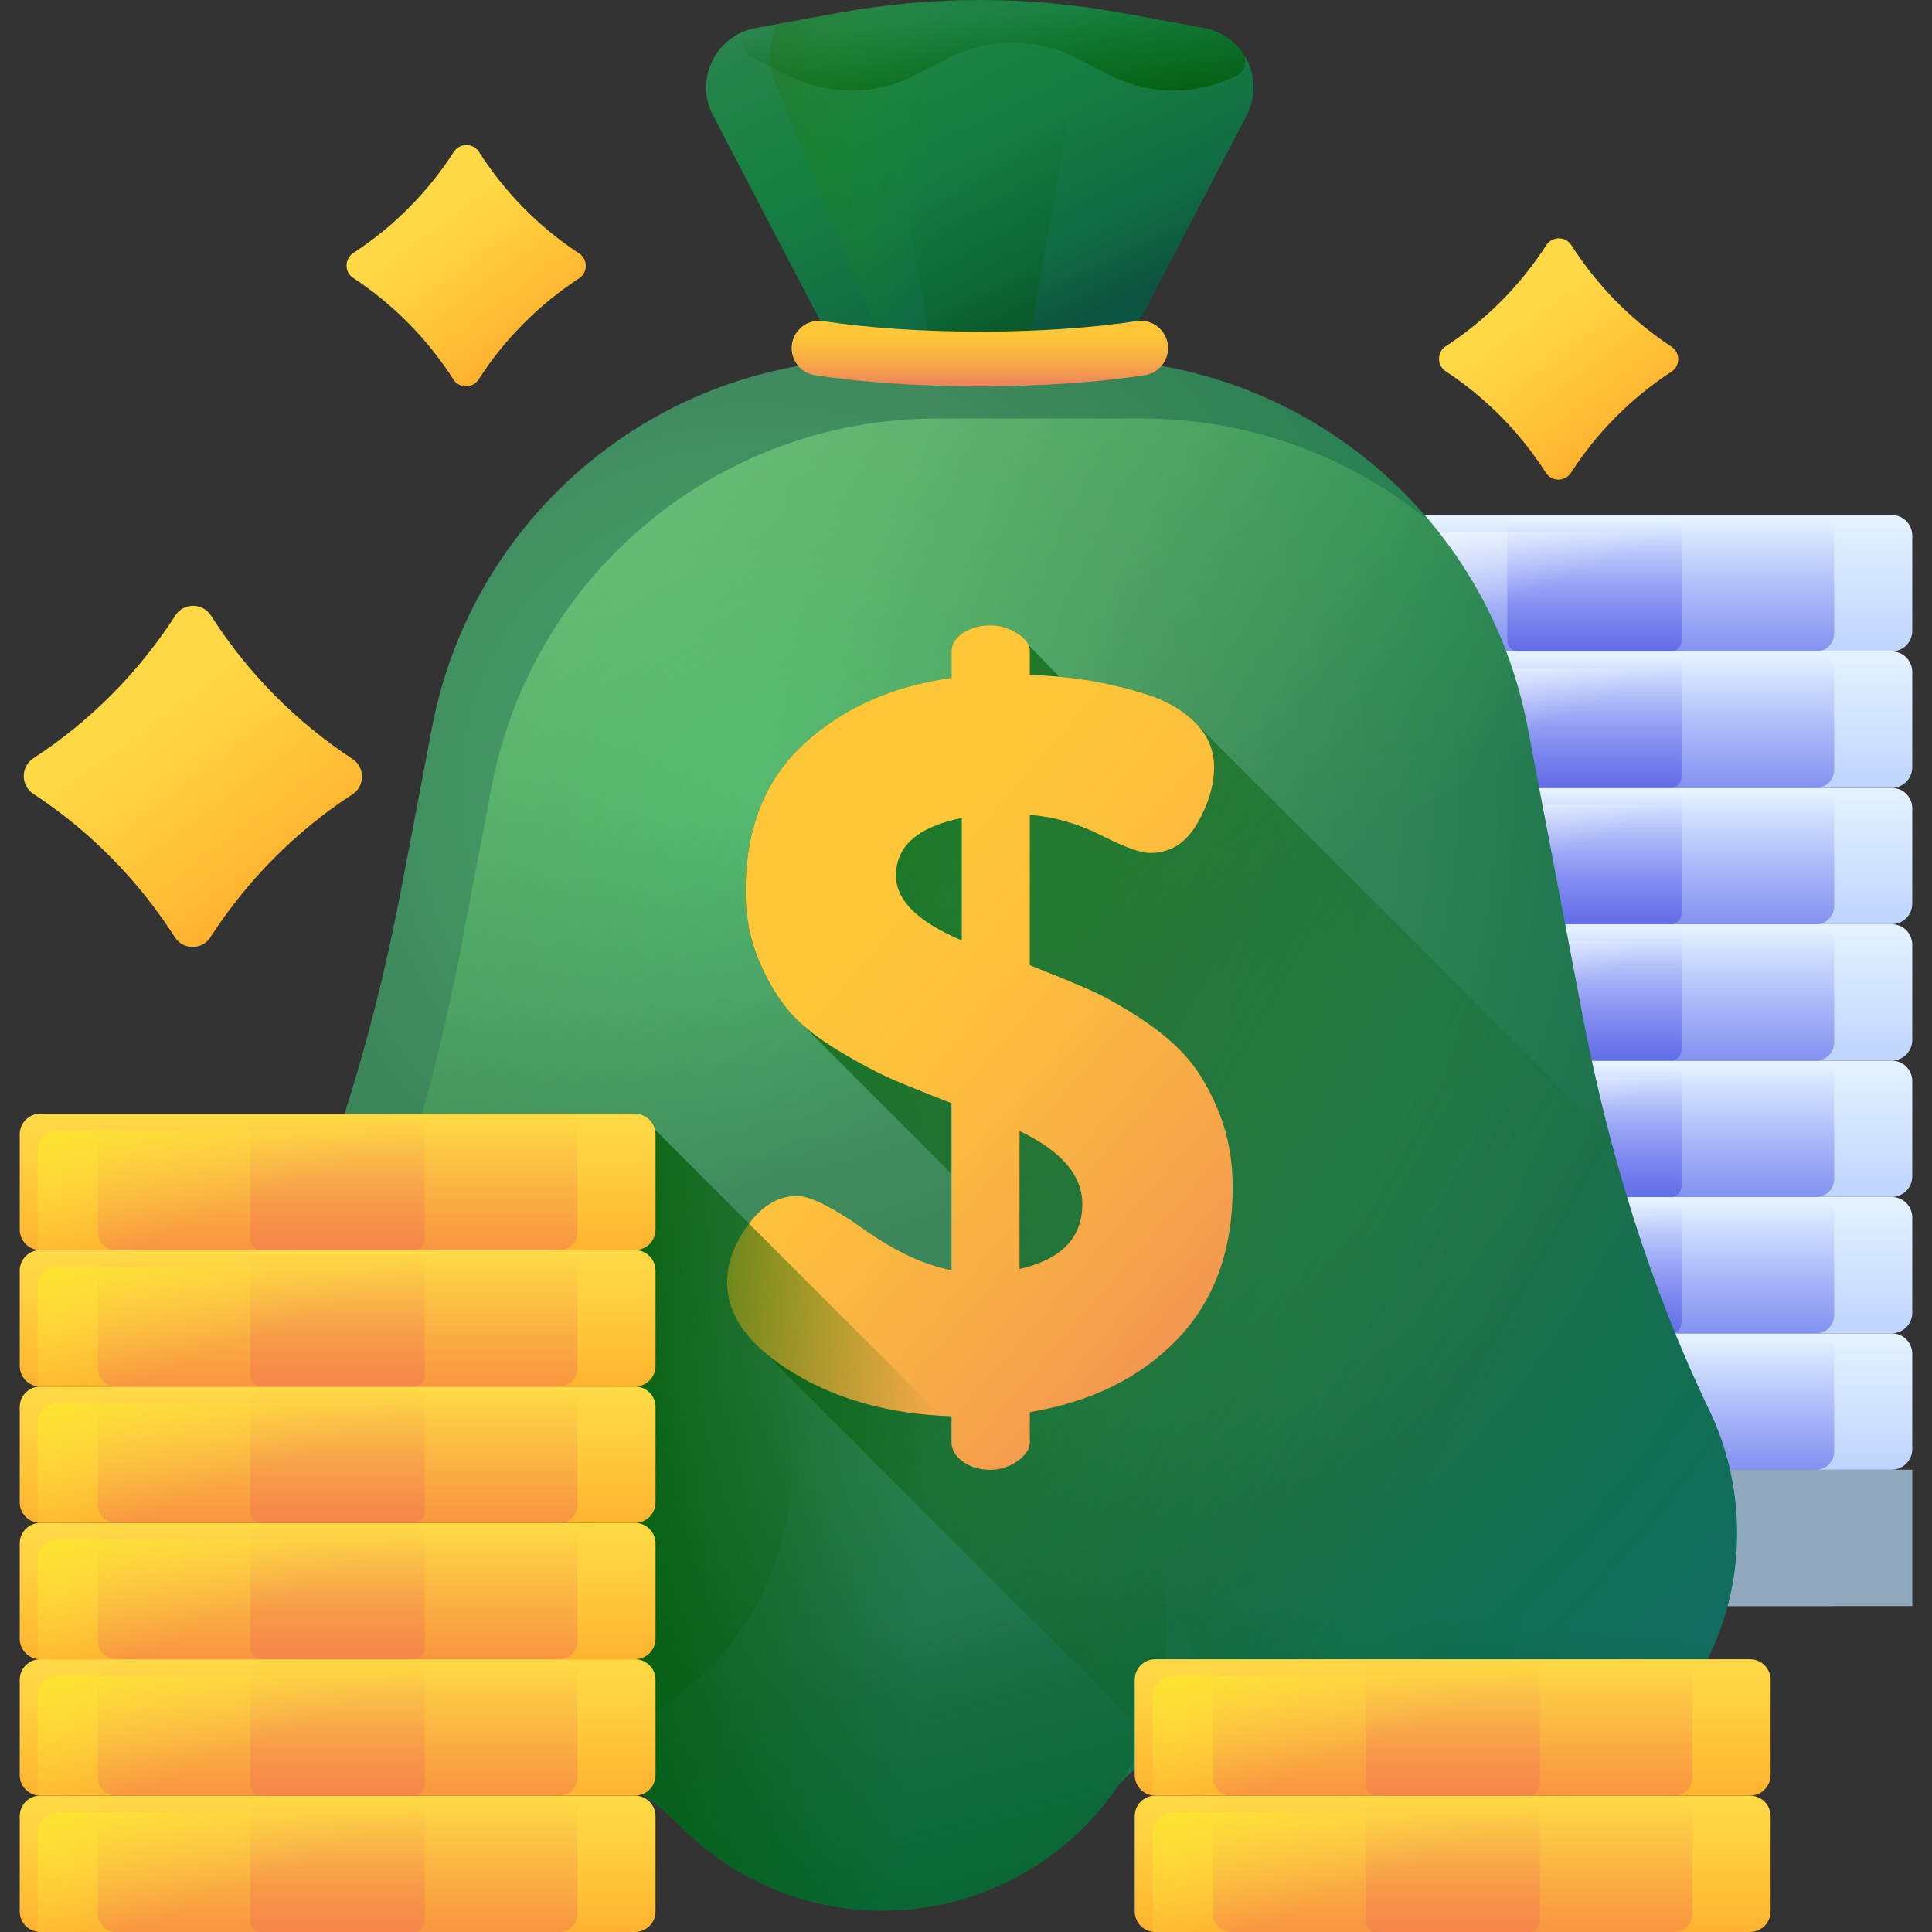 <svg width="24" height="24" viewBox="0 0 24 24" fill="none" xmlns="http://www.w3.org/2000/svg">
<rect x="0" y="0" width="24" height="24" fill="#333333" stroke="none"/>
<g clip-path="url(#clip0_4283_15965)">
<path d="M23.253 18.759V19.449H16.359V18.759H23.253Z" fill="url(#paint0_linear_4283_15965)" stroke="#91A9BE" stroke-width="1.004"/>
<path d="M22.282 18.759V19.449H17.33V18.759H22.282Z" fill="url(#paint1_linear_4283_15965)" stroke="#91A9BE" stroke-width="1.004"/>
<path d="M20.755 19.951H18.857C18.783 19.951 18.723 19.891 18.723 19.817V18.391C18.723 18.317 18.783 18.257 18.857 18.257H20.755C20.829 18.257 20.889 18.317 20.889 18.391V19.817C20.889 19.891 20.829 19.951 20.755 19.951Z" fill="url(#paint2_linear_4283_15965)"/>
<path d="M16.335 18.463C16.194 18.463 16.08 18.578 16.08 18.719V19.902C16.08 19.918 16.081 19.934 16.084 19.95C16.094 19.951 16.103 19.951 16.113 19.951H23.5C23.641 19.951 23.755 19.837 23.755 19.695V18.513C23.755 18.496 23.754 18.48 23.751 18.465C23.741 18.464 23.732 18.463 23.723 18.463H16.335Z" fill="url(#paint3_linear_4283_15965)"/>
<path d="M23.5 18.257H16.113C15.971 18.257 15.857 18.142 15.857 18.001V16.819C15.857 16.677 15.971 16.563 16.113 16.563H23.5C23.641 16.563 23.755 16.677 23.755 16.819V18.001C23.755 18.142 23.641 18.257 23.5 18.257Z" fill="url(#paint4_linear_4283_15965)"/>
<path d="M22.562 18.257H17.05C16.928 18.257 16.828 18.158 16.828 18.035V16.785C16.828 16.662 16.928 16.563 17.05 16.563H22.562C22.685 16.563 22.784 16.662 22.784 16.785V18.035C22.784 18.158 22.685 18.257 22.562 18.257Z" fill="url(#paint5_linear_4283_15965)"/>
<path d="M20.755 18.257H18.857C18.783 18.257 18.723 18.197 18.723 18.123V16.697C18.723 16.623 18.783 16.563 18.857 16.563H20.755C20.829 16.563 20.889 16.623 20.889 16.697V18.123C20.889 18.197 20.829 18.257 20.755 18.257Z" fill="url(#paint6_linear_4283_15965)"/>
<path d="M16.335 16.769C16.194 16.769 16.08 16.884 16.08 17.025V18.207C16.08 18.224 16.081 18.24 16.084 18.255C16.094 18.256 16.103 18.257 16.113 18.257H23.5C23.641 18.257 23.755 18.143 23.755 18.001V16.819C23.755 16.802 23.754 16.786 23.751 16.771C23.741 16.77 23.732 16.769 23.723 16.769H16.335Z" fill="url(#paint7_linear_4283_15965)"/>
<path d="M23.5 16.563H16.113C15.971 16.563 15.857 16.448 15.857 16.307V15.124C15.857 14.983 15.971 14.869 16.113 14.869H23.5C23.641 14.869 23.755 14.983 23.755 15.124V16.307C23.755 16.448 23.641 16.563 23.5 16.563Z" fill="url(#paint8_linear_4283_15965)"/>
<path d="M22.562 16.563H17.05C16.928 16.563 16.828 16.463 16.828 16.341V15.091C16.828 14.968 16.928 14.869 17.05 14.869H22.562C22.685 14.869 22.784 14.968 22.784 15.091V16.341C22.784 16.463 22.685 16.563 22.562 16.563Z" fill="url(#paint9_linear_4283_15965)"/>
<path d="M20.755 16.563H18.857C18.783 16.563 18.723 16.503 18.723 16.429V15.003C18.723 14.929 18.783 14.869 18.857 14.869H20.755C20.829 14.869 20.889 14.929 20.889 15.003V16.429C20.889 16.503 20.829 16.563 20.755 16.563Z" fill="url(#paint10_linear_4283_15965)"/>
<path d="M16.335 15.075C16.194 15.075 16.08 15.189 16.08 15.331V16.513C16.08 16.53 16.081 16.546 16.084 16.561C16.094 16.562 16.103 16.563 16.113 16.563H23.5C23.641 16.563 23.755 16.448 23.755 16.307V15.124C23.755 15.108 23.754 15.092 23.751 15.077C23.741 15.076 23.732 15.075 23.723 15.075H16.335Z" fill="url(#paint11_linear_4283_15965)"/>
<path d="M23.5 14.869H16.113C15.971 14.869 15.857 14.754 15.857 14.613V13.43C15.857 13.289 15.971 13.175 16.113 13.175H23.5C23.641 13.175 23.755 13.289 23.755 13.43V14.613C23.755 14.754 23.641 14.869 23.5 14.869Z" fill="url(#paint12_linear_4283_15965)"/>
<path d="M22.562 14.869H17.05C16.928 14.869 16.828 14.769 16.828 14.647V13.397C16.828 13.274 16.928 13.175 17.05 13.175H22.562C22.685 13.175 22.784 13.274 22.784 13.397V14.647C22.784 14.769 22.685 14.869 22.562 14.869Z" fill="url(#paint13_linear_4283_15965)"/>
<path d="M20.755 14.869H18.857C18.783 14.869 18.723 14.809 18.723 14.735V13.309C18.723 13.235 18.783 13.175 18.857 13.175H20.755C20.829 13.175 20.889 13.235 20.889 13.309V14.735C20.889 14.809 20.829 14.869 20.755 14.869Z" fill="url(#paint14_linear_4283_15965)"/>
<path d="M16.335 13.381C16.194 13.381 16.08 13.495 16.08 13.636V14.819C16.08 14.836 16.081 14.852 16.084 14.867C16.094 14.868 16.103 14.869 16.113 14.869H23.5C23.641 14.869 23.755 14.754 23.755 14.613V13.43C23.755 13.414 23.754 13.398 23.751 13.383C23.741 13.381 23.732 13.381 23.723 13.381H16.335Z" fill="url(#paint15_linear_4283_15965)"/>
<path d="M23.5 13.175H16.113C15.971 13.175 15.857 13.06 15.857 12.919V11.736C15.857 11.595 15.971 11.481 16.113 11.481H23.5C23.641 11.481 23.755 11.595 23.755 11.736V12.919C23.755 13.06 23.641 13.175 23.5 13.175Z" fill="url(#paint16_linear_4283_15965)"/>
<path d="M22.562 13.175H17.05C16.928 13.175 16.828 13.075 16.828 12.953V11.703C16.828 11.58 16.928 11.481 17.05 11.481H22.562C22.685 11.481 22.784 11.58 22.784 11.703V12.953C22.784 13.075 22.685 13.175 22.562 13.175Z" fill="url(#paint17_linear_4283_15965)"/>
<path d="M20.755 13.175H18.857C18.783 13.175 18.723 13.115 18.723 13.041V11.614C18.723 11.54 18.783 11.481 18.857 11.481H20.755C20.829 11.481 20.889 11.54 20.889 11.614V13.041C20.889 13.115 20.829 13.175 20.755 13.175Z" fill="url(#paint18_linear_4283_15965)"/>
<path d="M16.335 11.687C16.194 11.687 16.08 11.801 16.08 11.942V13.125C16.08 13.142 16.081 13.158 16.084 13.173C16.094 13.174 16.103 13.175 16.113 13.175H23.5C23.641 13.175 23.755 13.06 23.755 12.919V11.736C23.755 11.72 23.754 11.704 23.751 11.688C23.741 11.687 23.732 11.687 23.723 11.687H16.335Z" fill="url(#paint19_linear_4283_15965)"/>
<path d="M23.5 11.481H16.113C15.971 11.481 15.857 11.366 15.857 11.225V10.042C15.857 9.901 15.971 9.787 16.113 9.787H23.5C23.641 9.787 23.755 9.901 23.755 10.042V11.225C23.755 11.366 23.641 11.481 23.5 11.481Z" fill="url(#paint20_linear_4283_15965)"/>
<path d="M22.562 11.481H17.05C16.928 11.481 16.828 11.381 16.828 11.259V10.008C16.828 9.886 16.928 9.787 17.05 9.787H22.562C22.685 9.787 22.784 9.886 22.784 10.008V11.259C22.784 11.381 22.685 11.481 22.562 11.481Z" fill="url(#paint21_linear_4283_15965)"/>
<path d="M20.755 11.481H18.857C18.783 11.481 18.723 11.421 18.723 11.347V9.92C18.723 9.846 18.783 9.787 18.857 9.787H20.755C20.829 9.787 20.889 9.846 20.889 9.92V11.347C20.889 11.421 20.829 11.481 20.755 11.481Z" fill="url(#paint22_linear_4283_15965)"/>
<path d="M16.335 9.993C16.194 9.993 16.08 10.107 16.08 10.248V11.431C16.08 11.447 16.081 11.463 16.084 11.479C16.094 11.48 16.103 11.481 16.113 11.481H23.5C23.641 11.481 23.755 11.366 23.755 11.225V10.042C23.755 10.026 23.754 10.01 23.751 9.994C23.741 9.993 23.732 9.993 23.723 9.993H16.335Z" fill="url(#paint23_linear_4283_15965)"/>
<path d="M23.5 9.787H16.113C15.971 9.787 15.857 9.672 15.857 9.531V8.348C15.857 8.207 15.971 8.092 16.113 8.092H23.5C23.641 8.092 23.755 8.207 23.755 8.348V9.531C23.755 9.672 23.641 9.787 23.5 9.787Z" fill="url(#paint24_linear_4283_15965)"/>
<path d="M22.562 9.786H17.05C16.928 9.786 16.828 9.687 16.828 9.564V8.314C16.828 8.192 16.928 8.092 17.05 8.092H22.562C22.685 8.092 22.784 8.192 22.784 8.314V9.564C22.784 9.687 22.685 9.786 22.562 9.786Z" fill="url(#paint25_linear_4283_15965)"/>
<path d="M20.755 9.787H18.857C18.783 9.787 18.723 9.727 18.723 9.653V8.226C18.723 8.152 18.783 8.092 18.857 8.092H20.755C20.829 8.092 20.889 8.152 20.889 8.226V9.653C20.889 9.727 20.829 9.787 20.755 9.787Z" fill="url(#paint26_linear_4283_15965)"/>
<path d="M16.335 8.298C16.194 8.298 16.08 8.413 16.08 8.554V9.737C16.08 9.753 16.081 9.769 16.084 9.785C16.094 9.786 16.103 9.786 16.113 9.786H23.5C23.641 9.786 23.755 9.672 23.755 9.531V8.348C23.755 8.332 23.754 8.316 23.751 8.3C23.741 8.299 23.732 8.298 23.723 8.298H16.335Z" fill="url(#paint27_linear_4283_15965)"/>
<path d="M23.5 8.092H16.113C15.971 8.092 15.857 7.978 15.857 7.837V6.654C15.857 6.513 15.971 6.398 16.113 6.398H23.5C23.641 6.398 23.755 6.513 23.755 6.654V7.837C23.755 7.978 23.641 8.092 23.5 8.092Z" fill="url(#paint28_linear_4283_15965)"/>
<path d="M22.562 8.092H17.05C16.928 8.092 16.828 7.993 16.828 7.87V6.62C16.828 6.498 16.928 6.398 17.05 6.398H22.562C22.685 6.398 22.784 6.498 22.784 6.62V7.87C22.784 7.993 22.685 8.092 22.562 8.092Z" fill="url(#paint29_linear_4283_15965)"/>
<path d="M20.755 8.092H18.857C18.783 8.092 18.723 8.032 18.723 7.959V6.532C18.723 6.458 18.783 6.398 18.857 6.398H20.755C20.829 6.398 20.889 6.458 20.889 6.532V7.959C20.889 8.032 20.829 8.092 20.755 8.092Z" fill="url(#paint30_linear_4283_15965)"/>
<path d="M16.335 6.604C16.194 6.604 16.08 6.719 16.08 6.86V8.043C16.08 8.059 16.081 8.075 16.084 8.091C16.094 8.092 16.103 8.092 16.113 8.092H23.5C23.641 8.092 23.755 7.978 23.755 7.837V6.654C23.755 6.638 23.754 6.622 23.751 6.606C23.741 6.605 23.732 6.604 23.723 6.604H16.335Z" fill="url(#paint31_linear_4283_15965)"/>
<path d="M19.656 12.596L18.977 9.036C18.471 6.381 16.149 4.46 13.446 4.46H10.899C8.195 4.46 5.873 6.381 5.367 9.036L4.982 11.055C4.612 12.994 4.021 14.892 3.137 16.658C2.878 17.174 2.742 17.762 2.768 18.385C2.841 20.186 4.426 21.735 6.228 21.77C6.241 21.77 6.254 21.771 6.268 21.771C7.085 21.778 7.872 22.096 8.446 22.679C9.086 23.331 9.978 23.735 10.964 23.735C12.16 23.735 13.218 23.14 13.857 22.23C14.063 21.937 14.4 21.77 14.758 21.771H14.764C14.918 21.771 15.069 21.759 15.217 21.738C15.496 21.696 15.778 21.767 16.008 21.93C16.63 22.37 17.4 22.614 18.229 22.572C20.003 22.482 21.451 21.062 21.571 19.29C21.614 18.652 21.488 18.047 21.233 17.517C20.485 15.958 19.98 14.294 19.656 12.596Z" fill="url(#paint32_radial_4283_15965)"/>
<path d="M6.299 21.771C8.251 21.771 9.833 20.189 9.833 18.237C9.833 16.285 8.251 14.703 6.299 14.703C4.347 14.703 2.765 16.285 2.765 18.237C2.765 20.189 4.347 21.771 6.299 21.771Z" fill="url(#paint33_linear_4283_15965)"/>
<path d="M10.964 23.735C12.915 23.735 14.498 22.152 14.498 20.201C14.498 18.249 12.915 16.666 10.964 16.666C9.012 16.666 7.43 18.249 7.43 20.201C7.43 22.152 9.012 23.735 10.964 23.735Z" fill="url(#paint34_linear_4283_15965)"/>
<path d="M18.045 22.577C19.997 22.577 21.579 20.995 21.579 19.043C21.579 17.091 19.997 15.509 18.045 15.509C16.093 15.509 14.511 17.091 14.511 19.043C14.511 20.995 16.093 22.577 18.045 22.577Z" fill="url(#paint35_linear_4283_15965)"/>
<path d="M21.571 19.29C21.614 18.652 21.488 18.047 21.233 17.517C20.485 15.958 19.98 14.294 19.656 12.596L18.977 9.036C18.794 8.073 18.37 7.207 17.777 6.493C16.795 5.68 15.538 5.199 14.185 5.199H11.638C8.935 5.199 6.613 7.12 6.107 9.776L5.722 11.794C5.352 13.734 4.76 15.632 3.876 17.397C3.618 17.914 3.482 18.502 3.507 19.124C3.536 19.833 3.8 20.502 4.218 21.056C4.793 21.489 5.492 21.756 6.228 21.77C6.241 21.77 6.254 21.771 6.268 21.771C7.085 21.778 7.872 22.096 8.446 22.679C9.086 23.331 9.978 23.735 10.964 23.735C12.16 23.735 13.218 23.14 13.857 22.23C14.063 21.937 14.4 21.77 14.758 21.771H14.764C14.918 21.771 15.069 21.759 15.217 21.738C15.496 21.696 15.778 21.767 16.008 21.93C16.63 22.37 17.4 22.614 18.229 22.572C20.003 22.483 21.451 21.062 21.571 19.29Z" fill="url(#paint36_linear_4283_15965)"/>
<path d="M14.225 8.62C13.97 8.541 13.726 8.484 13.496 8.448C13.385 8.431 13.273 8.418 13.16 8.407C13.159 8.406 13.158 8.406 13.157 8.405L12.639 7.869C12.537 7.802 12.426 7.768 12.306 7.768C12.17 7.768 12.055 7.8 11.961 7.863C11.867 7.927 11.82 8.002 11.82 8.089V8.421C11.078 8.525 10.466 8.799 9.985 9.243C9.503 9.686 9.262 10.295 9.262 11.069C9.262 11.385 9.317 11.672 9.428 11.932C9.539 12.193 9.667 12.406 9.812 12.572L11.82 14.582V15.777C11.488 15.717 11.125 15.549 10.733 15.271C10.341 14.994 10.063 14.856 9.901 14.856C9.671 14.856 9.469 14.975 9.294 15.214C9.119 15.453 9.032 15.691 9.032 15.93C9.032 16.241 9.184 16.529 9.489 16.792L14.497 21.801C14.582 21.781 14.669 21.771 14.758 21.771H14.765C14.918 21.771 15.07 21.759 15.217 21.738C15.496 21.696 15.778 21.767 16.008 21.93C16.63 22.37 17.4 22.614 18.229 22.572C20.003 22.482 21.451 21.062 21.571 19.29C21.615 18.652 21.488 18.047 21.233 17.517C20.713 16.432 20.31 15.296 20.004 14.133L14.846 8.976C14.688 8.817 14.481 8.699 14.225 8.62Z" fill="url(#paint37_linear_4283_15965)"/>
<path d="M15.153 13.845C15.046 13.572 14.918 13.346 14.769 13.167C14.62 12.988 14.421 12.817 14.174 12.655C13.927 12.493 13.705 12.37 13.509 12.284C13.313 12.199 13.074 12.101 12.793 11.99V10.122C13.1 10.148 13.396 10.233 13.682 10.378C13.967 10.523 14.17 10.596 14.289 10.596C14.537 10.596 14.731 10.474 14.871 10.232C15.012 9.989 15.082 9.755 15.082 9.529C15.082 9.318 15.004 9.134 14.846 8.976C14.688 8.817 14.481 8.699 14.225 8.62C13.97 8.541 13.726 8.484 13.496 8.448C13.266 8.413 13.031 8.391 12.793 8.383V8.087C12.793 8.008 12.741 7.936 12.639 7.869C12.537 7.802 12.426 7.768 12.306 7.768C12.17 7.768 12.055 7.8 11.961 7.863C11.867 7.927 11.82 8.002 11.82 8.089V8.421C11.078 8.525 10.466 8.799 9.985 9.243C9.503 9.686 9.262 10.295 9.262 11.069C9.262 11.385 9.317 11.672 9.428 11.932C9.539 12.193 9.667 12.406 9.812 12.572C9.957 12.738 10.162 12.9 10.426 13.058C10.69 13.216 10.912 13.333 11.091 13.41C11.27 13.487 11.513 13.585 11.82 13.704V15.777C11.488 15.717 11.125 15.549 10.733 15.271C10.341 14.994 10.063 14.856 9.901 14.856C9.671 14.856 9.469 14.975 9.294 15.214C9.119 15.453 9.032 15.691 9.032 15.93C9.032 16.348 9.307 16.723 9.857 17.056C10.407 17.389 11.061 17.568 11.82 17.593V17.913C11.82 18.007 11.867 18.088 11.961 18.156C12.055 18.224 12.17 18.259 12.306 18.259C12.426 18.259 12.537 18.222 12.639 18.15C12.742 18.077 12.793 17.998 12.793 17.913V17.542C13.56 17.414 14.172 17.111 14.628 16.634C15.085 16.156 15.313 15.529 15.313 14.753C15.313 14.421 15.259 14.118 15.153 13.845ZM11.948 11.683C11.402 11.453 11.13 11.184 11.13 10.877C11.13 10.511 11.402 10.272 11.948 10.161V11.683ZM12.665 15.764V14.05C13.185 14.297 13.445 14.6 13.445 14.958C13.445 15.376 13.185 15.645 12.665 15.764Z" fill="url(#paint38_linear_4283_15965)"/>
<path d="M13.908 4.46H10.436L8.857 1.432C8.624 0.985 8.89 0.44 9.386 0.349L10.42 0.159C11.578 -0.053 12.766 -0.053 13.924 0.159L14.958 0.349C15.454 0.44 15.72 0.985 15.487 1.432L13.908 4.46Z" fill="url(#paint39_linear_4283_15965)"/>
<path d="M12.749 4.46H11.595L11.069 1.432C10.992 0.985 11.081 0.44 11.245 0.349L11.589 0.159C11.975 -0.053 12.37 -0.053 12.755 0.159L13.099 0.349C13.264 0.44 13.352 0.985 13.275 1.432L12.749 4.46Z" fill="url(#paint40_linear_4283_15965)"/>
<path d="M15.435 0.654C15.503 0.75 15.469 0.884 15.364 0.937C14.871 1.188 14.289 1.188 13.796 0.937L13.361 0.716C12.868 0.466 12.286 0.466 11.793 0.716L11.358 0.937C10.866 1.188 10.283 1.188 9.791 0.937L9.335 0.706C9.176 0.624 9.205 0.383 9.381 0.35C9.383 0.35 9.384 0.349 9.386 0.349L10.42 0.159C11.578 -0.053 12.766 -0.053 13.924 0.159L14.958 0.349C15.163 0.386 15.328 0.501 15.435 0.654Z" fill="url(#paint41_linear_4283_15965)"/>
<path d="M15.497 1.078C15.521 1.022 15.537 0.964 15.55 0.905C15.482 0.634 15.264 0.405 14.958 0.349L13.924 0.159C12.766 -0.053 11.578 -0.053 10.42 0.159L9.649 0.301C9.552 0.532 9.54 0.82 9.646 1.078L11.04 4.46H13.908L14.84 2.672L15.497 1.078Z" fill="url(#paint42_linear_4283_15965)"/>
<path d="M12.172 4.799C11.42 4.799 10.707 4.75 10.124 4.661C9.931 4.631 9.802 4.448 9.841 4.257C9.877 4.08 10.046 3.962 10.224 3.989C10.773 4.073 11.462 4.12 12.172 4.12C12.882 4.12 13.572 4.073 14.12 3.989C14.299 3.962 14.467 4.08 14.503 4.257C14.542 4.448 14.413 4.631 14.221 4.661C13.637 4.75 12.925 4.799 12.172 4.799Z" fill="url(#paint43_linear_4283_15965)"/>
<path d="M8.135 14.031C8.108 13.919 8.008 13.835 7.887 13.835H6.95H5.143H4.279C3.97 14.803 3.592 15.748 3.137 16.658C2.878 17.174 2.742 17.762 2.768 18.385C2.841 20.185 4.426 21.735 6.228 21.77C6.241 21.77 6.254 21.771 6.268 21.771C7.085 21.778 7.872 22.096 8.446 22.679C9.086 23.331 9.978 23.735 10.964 23.735C12.16 23.735 13.218 23.14 13.857 22.23C14.063 21.937 14.4 21.77 14.758 21.771H14.764C14.918 21.771 15.069 21.759 15.217 21.738C15.496 21.696 15.778 21.767 16.008 21.93C16.034 21.949 16.061 21.966 16.088 21.984L8.135 14.031Z" fill="url(#paint44_linear_4283_15965)"/>
<path d="M7.887 24H0.5C0.359 24 0.245 23.886 0.245 23.744V22.562C0.245 22.42 0.359 22.306 0.5 22.306H7.887C8.029 22.306 8.143 22.42 8.143 22.562V23.744C8.143 23.886 8.029 24 7.887 24Z" fill="url(#paint45_linear_4283_15965)"/>
<path d="M6.95 24H1.438C1.315 24 1.216 23.901 1.216 23.778V22.528C1.216 22.405 1.315 22.306 1.438 22.306H6.95C7.072 22.306 7.172 22.405 7.172 22.528V23.778C7.172 23.901 7.072 24 6.95 24Z" fill="url(#paint46_linear_4283_15965)"/>
<path d="M5.143 24H3.245C3.171 24 3.111 23.94 3.111 23.866V22.44C3.111 22.366 3.171 22.306 3.245 22.306H5.143C5.217 22.306 5.277 22.366 5.277 22.44V23.866C5.277 23.94 5.217 24 5.143 24Z" fill="url(#paint47_linear_4283_15965)"/>
<path d="M0.723 22.512C0.582 22.512 0.467 22.626 0.467 22.768V23.95C0.467 23.967 0.469 23.983 0.472 23.998C0.481 23.999 0.491 24 0.5 24H7.887C8.029 24 8.143 23.886 8.143 23.744V22.561C8.143 22.545 8.141 22.529 8.138 22.514C8.129 22.513 8.12 22.512 8.11 22.512H0.723Z" fill="url(#paint48_linear_4283_15965)"/>
<path d="M7.887 22.306H0.5C0.359 22.306 0.245 22.192 0.245 22.05V20.867C0.245 20.726 0.359 20.612 0.5 20.612H7.887C8.029 20.612 8.143 20.726 8.143 20.867V22.05C8.143 22.192 8.029 22.306 7.887 22.306Z" fill="url(#paint49_linear_4283_15965)"/>
<path d="M6.95 22.306H1.438C1.315 22.306 1.216 22.206 1.216 22.084V20.834C1.216 20.711 1.315 20.612 1.438 20.612H6.95C7.072 20.612 7.172 20.711 7.172 20.834V22.084C7.172 22.206 7.072 22.306 6.95 22.306Z" fill="url(#paint50_linear_4283_15965)"/>
<path d="M5.143 22.306H3.245C3.171 22.306 3.111 22.246 3.111 22.172V20.746C3.111 20.672 3.171 20.612 3.245 20.612H5.143C5.217 20.612 5.277 20.672 5.277 20.746V22.172C5.277 22.246 5.217 22.306 5.143 22.306Z" fill="url(#paint51_linear_4283_15965)"/>
<path d="M0.723 20.818C0.582 20.818 0.467 20.932 0.467 21.073V22.256C0.467 22.273 0.469 22.289 0.472 22.304C0.481 22.305 0.491 22.306 0.5 22.306H7.887C8.029 22.306 8.143 22.191 8.143 22.05V20.867C8.143 20.851 8.141 20.835 8.138 20.82C8.129 20.818 8.12 20.818 8.11 20.818H0.723Z" fill="url(#paint52_linear_4283_15965)"/>
<path d="M7.887 20.612H0.5C0.359 20.612 0.245 20.497 0.245 20.356V19.173C0.245 19.032 0.359 18.918 0.5 18.918H7.887C8.029 18.918 8.143 19.032 8.143 19.173V20.356C8.143 20.497 8.029 20.612 7.887 20.612Z" fill="url(#paint53_linear_4283_15965)"/>
<path d="M6.95 20.612H1.438C1.315 20.612 1.216 20.512 1.216 20.39V19.14C1.216 19.017 1.315 18.918 1.438 18.918H6.95C7.072 18.918 7.172 19.017 7.172 19.14V20.39C7.172 20.512 7.072 20.612 6.95 20.612Z" fill="url(#paint54_linear_4283_15965)"/>
<path d="M5.143 20.612H3.245C3.171 20.612 3.111 20.552 3.111 20.478V19.052C3.111 18.978 3.171 18.918 3.245 18.918H5.143C5.217 18.918 5.277 18.978 5.277 19.052V20.478C5.277 20.552 5.217 20.612 5.143 20.612Z" fill="url(#paint55_linear_4283_15965)"/>
<path d="M0.723 19.124C0.582 19.124 0.467 19.238 0.467 19.379V20.562C0.467 20.579 0.469 20.595 0.472 20.61C0.481 20.611 0.491 20.612 0.5 20.612H7.887C8.029 20.612 8.143 20.497 8.143 20.356V19.173C8.143 19.157 8.141 19.141 8.138 19.125C8.129 19.124 8.12 19.124 8.11 19.124H0.723Z" fill="url(#paint56_linear_4283_15965)"/>
<path d="M7.887 18.918H0.5C0.359 18.918 0.245 18.803 0.245 18.662V17.479C0.245 17.338 0.359 17.224 0.5 17.224H7.887C8.029 17.224 8.143 17.338 8.143 17.479V18.662C8.143 18.803 8.029 18.918 7.887 18.918Z" fill="url(#paint57_linear_4283_15965)"/>
<path d="M6.95 18.918H1.438C1.315 18.918 1.216 18.818 1.216 18.696V17.445C1.216 17.323 1.315 17.224 1.438 17.224H6.95C7.072 17.224 7.172 17.323 7.172 17.445V18.696C7.172 18.818 7.072 18.918 6.95 18.918Z" fill="url(#paint58_linear_4283_15965)"/>
<path d="M5.143 18.918H3.245C3.171 18.918 3.111 18.858 3.111 18.784V17.357C3.111 17.284 3.171 17.224 3.245 17.224H5.143C5.217 17.224 5.277 17.284 5.277 17.357V18.784C5.277 18.858 5.217 18.918 5.143 18.918Z" fill="url(#paint59_linear_4283_15965)"/>
<path d="M0.723 17.43C0.582 17.43 0.467 17.544 0.467 17.685V18.868C0.467 18.885 0.469 18.901 0.472 18.916C0.481 18.917 0.491 18.918 0.5 18.918H7.887C8.029 18.918 8.143 18.803 8.143 18.662V17.479C8.143 17.463 8.141 17.447 8.138 17.431C8.129 17.43 8.12 17.43 8.11 17.43H0.723Z" fill="url(#paint60_linear_4283_15965)"/>
<path d="M7.887 17.224H0.5C0.359 17.224 0.245 17.109 0.245 16.968V15.785C0.245 15.644 0.359 15.529 0.5 15.529H7.887C8.029 15.529 8.143 15.644 8.143 15.785V16.968C8.143 17.109 8.029 17.224 7.887 17.224Z" fill="url(#paint61_linear_4283_15965)"/>
<path d="M6.95 17.224H1.438C1.315 17.224 1.216 17.124 1.216 17.002V15.751C1.216 15.629 1.315 15.529 1.438 15.529H6.95C7.072 15.529 7.172 15.629 7.172 15.751V17.002C7.172 17.124 7.072 17.224 6.95 17.224Z" fill="url(#paint62_linear_4283_15965)"/>
<path d="M5.143 17.224H3.245C3.171 17.224 3.111 17.164 3.111 17.09V15.663C3.111 15.589 3.171 15.529 3.245 15.529H5.143C5.217 15.529 5.277 15.589 5.277 15.663V17.09C5.277 17.164 5.217 17.224 5.143 17.224Z" fill="url(#paint63_linear_4283_15965)"/>
<path d="M0.723 15.736C0.582 15.736 0.467 15.85 0.467 15.991V17.174C0.467 17.19 0.469 17.206 0.472 17.222C0.481 17.223 0.491 17.224 0.5 17.224H7.887C8.029 17.224 8.143 17.109 8.143 16.968V15.785C8.143 15.769 8.141 15.753 8.138 15.737C8.129 15.736 8.12 15.736 8.11 15.736H0.723Z" fill="url(#paint64_linear_4283_15965)"/>
<path d="M7.887 15.529H0.5C0.359 15.529 0.245 15.415 0.245 15.274V14.091C0.245 13.95 0.359 13.835 0.5 13.835H7.887C8.029 13.835 8.143 13.95 8.143 14.091V15.274C8.143 15.415 8.029 15.529 7.887 15.529Z" fill="url(#paint65_linear_4283_15965)"/>
<path d="M6.95 15.53H1.438C1.315 15.53 1.216 15.43 1.216 15.307V14.057C1.216 13.935 1.315 13.835 1.438 13.835H6.95C7.072 13.835 7.172 13.935 7.172 14.057V15.307C7.172 15.43 7.072 15.53 6.95 15.53Z" fill="url(#paint66_linear_4283_15965)"/>
<path d="M5.143 15.529H3.245C3.171 15.529 3.111 15.47 3.111 15.396V13.969C3.111 13.895 3.171 13.835 3.245 13.835H5.143C5.217 13.835 5.277 13.895 5.277 13.969V15.396C5.277 15.47 5.217 15.529 5.143 15.529Z" fill="url(#paint67_linear_4283_15965)"/>
<path d="M0.723 14.041C0.582 14.041 0.467 14.156 0.467 14.297V15.48C0.467 15.496 0.469 15.512 0.472 15.528C0.481 15.529 0.491 15.53 0.5 15.53H7.887C8.029 15.53 8.143 15.415 8.143 15.274V14.091C8.143 14.075 8.141 14.059 8.138 14.043C8.129 14.042 8.12 14.041 8.11 14.041H0.723Z" fill="url(#paint68_linear_4283_15965)"/>
<path d="M21.739 24H14.352C14.21 24 14.096 23.886 14.096 23.744V22.562C14.096 22.42 14.21 22.306 14.352 22.306H21.739C21.88 22.306 21.995 22.42 21.995 22.562V23.744C21.995 23.886 21.88 24 21.739 24Z" fill="url(#paint69_linear_4283_15965)"/>
<path d="M20.801 24H15.29C15.167 24 15.068 23.901 15.068 23.778V22.528C15.068 22.405 15.167 22.306 15.29 22.306H20.801C20.924 22.306 21.023 22.405 21.023 22.528V23.778C21.023 23.901 20.924 24 20.801 24Z" fill="url(#paint70_linear_4283_15965)"/>
<path d="M18.994 24H17.096C17.023 24 16.962 23.94 16.962 23.866V22.44C16.962 22.366 17.023 22.306 17.096 22.306H18.994C19.068 22.306 19.128 22.366 19.128 22.44V23.866C19.128 23.94 19.068 24 18.994 24Z" fill="url(#paint71_linear_4283_15965)"/>
<path d="M14.575 22.512C14.434 22.512 14.319 22.626 14.319 22.768V23.95C14.319 23.967 14.321 23.983 14.324 23.998C14.333 23.999 14.342 24 14.352 24H21.739C21.88 24 21.995 23.886 21.995 23.744V22.561C21.995 22.545 21.993 22.529 21.99 22.514C21.981 22.513 21.971 22.512 21.962 22.512H14.575Z" fill="url(#paint72_linear_4283_15965)"/>
<path d="M21.739 22.306H14.352C14.21 22.306 14.096 22.192 14.096 22.05V20.867C14.096 20.726 14.21 20.612 14.352 20.612H21.739C21.88 20.612 21.995 20.726 21.995 20.867V22.05C21.995 22.192 21.88 22.306 21.739 22.306Z" fill="url(#paint73_linear_4283_15965)"/>
<path d="M20.801 22.306H15.29C15.167 22.306 15.068 22.206 15.068 22.084V20.834C15.068 20.711 15.167 20.612 15.29 20.612H20.801C20.924 20.612 21.023 20.711 21.023 20.834V22.084C21.023 22.206 20.924 22.306 20.801 22.306Z" fill="url(#paint74_linear_4283_15965)"/>
<path d="M18.994 22.306H17.096C17.023 22.306 16.962 22.246 16.962 22.172V20.746C16.962 20.672 17.023 20.612 17.096 20.612H18.994C19.068 20.612 19.128 20.672 19.128 20.746V22.172C19.128 22.246 19.068 22.306 18.994 22.306Z" fill="url(#paint75_linear_4283_15965)"/>
<path d="M14.575 20.818C14.434 20.818 14.319 20.932 14.319 21.073V22.256C14.319 22.273 14.321 22.289 14.324 22.304C14.333 22.305 14.342 22.306 14.352 22.306H21.739C21.88 22.306 21.995 22.191 21.995 22.05V20.867C21.995 20.851 21.993 20.835 21.99 20.82C21.981 20.818 21.971 20.818 21.962 20.818H14.575Z" fill="url(#paint76_linear_4283_15965)"/>
<path d="M4.379 9.867C3.673 10.328 3.07 10.934 2.613 11.644C2.51 11.803 2.274 11.803 2.172 11.643C1.718 10.932 1.117 10.323 0.412 9.86C0.256 9.757 0.256 9.524 0.413 9.421C1.119 8.961 1.722 8.354 2.179 7.645C2.281 7.485 2.518 7.486 2.62 7.646C3.074 8.357 3.675 8.966 4.38 9.429C4.536 9.531 4.536 9.765 4.379 9.867Z" fill="url(#paint77_linear_4283_15965)"/>
<path d="M7.193 3.458C6.694 3.784 6.267 4.213 5.945 4.715C5.872 4.827 5.704 4.827 5.632 4.714C5.311 4.211 4.887 3.781 4.388 3.453C4.277 3.381 4.278 3.215 4.389 3.143C4.888 2.817 5.315 2.389 5.637 1.887C5.71 1.774 5.878 1.774 5.95 1.887C6.271 2.39 6.695 2.821 7.194 3.148C7.305 3.221 7.304 3.386 7.193 3.458Z" fill="url(#paint78_linear_4283_15965)"/>
<path d="M20.764 4.617C20.264 4.943 19.838 5.372 19.515 5.873C19.442 5.986 19.275 5.986 19.203 5.873C18.882 5.37 18.457 4.94 17.959 4.612C17.848 4.539 17.848 4.374 17.959 4.302C18.459 3.976 18.885 3.547 19.208 3.046C19.28 2.933 19.448 2.933 19.52 3.046C19.841 3.549 20.266 3.98 20.764 4.307C20.875 4.38 20.875 4.545 20.764 4.617Z" fill="url(#paint79_linear_4283_15965)"/>
</g>
<defs>
<linearGradient id="paint0_linear_4283_15965" x1="19.806" y1="18.292" x2="19.806" y2="20.488" gradientUnits="userSpaceOnUse">
<stop stop-color="#E4F2FF"/>
<stop offset="1" stop-color="#B2CBFF"/>
</linearGradient>
<linearGradient id="paint1_linear_4283_15965" x1="19.806" y1="18.324" x2="19.806" y2="22.018" gradientUnits="userSpaceOnUse">
<stop stop-color="#3F3CED" stop-opacity="0"/>
<stop offset="0.28" stop-color="#3C3DE4" stop-opacity="0.28"/>
<stop offset="0.731" stop-color="#3541CC" stop-opacity="0.731"/>
<stop offset="1" stop-color="#2F43BB"/>
</linearGradient>
<linearGradient id="paint2_linear_4283_15965" x1="19.806" y1="18.324" x2="19.806" y2="22.018" gradientUnits="userSpaceOnUse">
<stop stop-color="#3F3CED" stop-opacity="0"/>
<stop offset="0.28" stop-color="#3C3DE4" stop-opacity="0.28"/>
<stop offset="0.731" stop-color="#3541CC" stop-opacity="0.731"/>
<stop offset="1" stop-color="#2F43BB"/>
</linearGradient>
<linearGradient id="paint3_linear_4283_15965" x1="19.797" y1="18.916" x2="18.921" y2="16.798" gradientUnits="userSpaceOnUse">
<stop stop-color="white" stop-opacity="0"/>
<stop offset="1" stop-color="white"/>
</linearGradient>
<linearGradient id="paint4_linear_4283_15965" x1="19.806" y1="16.598" x2="19.806" y2="18.794" gradientUnits="userSpaceOnUse">
<stop stop-color="#E4F2FF"/>
<stop offset="1" stop-color="#B2CBFF"/>
</linearGradient>
<linearGradient id="paint5_linear_4283_15965" x1="19.806" y1="16.63" x2="19.806" y2="20.324" gradientUnits="userSpaceOnUse">
<stop stop-color="#3F3CED" stop-opacity="0"/>
<stop offset="0.28" stop-color="#3C3DE4" stop-opacity="0.28"/>
<stop offset="0.731" stop-color="#3541CC" stop-opacity="0.731"/>
<stop offset="1" stop-color="#2F43BB"/>
</linearGradient>
<linearGradient id="paint6_linear_4283_15965" x1="19.806" y1="16.63" x2="19.806" y2="20.324" gradientUnits="userSpaceOnUse">
<stop stop-color="#3F3CED" stop-opacity="0"/>
<stop offset="0.28" stop-color="#3C3DE4" stop-opacity="0.28"/>
<stop offset="0.731" stop-color="#3541CC" stop-opacity="0.731"/>
<stop offset="1" stop-color="#2F43BB"/>
</linearGradient>
<linearGradient id="paint7_linear_4283_15965" x1="19.797" y1="17.221" x2="18.921" y2="15.104" gradientUnits="userSpaceOnUse">
<stop stop-color="white" stop-opacity="0"/>
<stop offset="1" stop-color="white"/>
</linearGradient>
<linearGradient id="paint8_linear_4283_15965" x1="19.806" y1="14.904" x2="19.806" y2="17.1" gradientUnits="userSpaceOnUse">
<stop stop-color="#E4F2FF"/>
<stop offset="1" stop-color="#B2CBFF"/>
</linearGradient>
<linearGradient id="paint9_linear_4283_15965" x1="19.806" y1="14.936" x2="19.806" y2="18.63" gradientUnits="userSpaceOnUse">
<stop stop-color="#3F3CED" stop-opacity="0"/>
<stop offset="0.28" stop-color="#3C3DE4" stop-opacity="0.28"/>
<stop offset="0.731" stop-color="#3541CC" stop-opacity="0.731"/>
<stop offset="1" stop-color="#2F43BB"/>
</linearGradient>
<linearGradient id="paint10_linear_4283_15965" x1="19.806" y1="14.936" x2="19.806" y2="18.63" gradientUnits="userSpaceOnUse">
<stop stop-color="#3F3CED" stop-opacity="0"/>
<stop offset="0.28" stop-color="#3C3DE4" stop-opacity="0.28"/>
<stop offset="0.731" stop-color="#3541CC" stop-opacity="0.731"/>
<stop offset="1" stop-color="#2F43BB"/>
</linearGradient>
<linearGradient id="paint11_linear_4283_15965" x1="19.797" y1="15.527" x2="18.921" y2="13.409" gradientUnits="userSpaceOnUse">
<stop stop-color="white" stop-opacity="0"/>
<stop offset="1" stop-color="white"/>
</linearGradient>
<linearGradient id="paint12_linear_4283_15965" x1="19.806" y1="13.21" x2="19.806" y2="15.406" gradientUnits="userSpaceOnUse">
<stop stop-color="#E4F2FF"/>
<stop offset="1" stop-color="#B2CBFF"/>
</linearGradient>
<linearGradient id="paint13_linear_4283_15965" x1="19.806" y1="13.242" x2="19.806" y2="16.935" gradientUnits="userSpaceOnUse">
<stop stop-color="#3F3CED" stop-opacity="0"/>
<stop offset="0.28" stop-color="#3C3DE4" stop-opacity="0.28"/>
<stop offset="0.731" stop-color="#3541CC" stop-opacity="0.731"/>
<stop offset="1" stop-color="#2F43BB"/>
</linearGradient>
<linearGradient id="paint14_linear_4283_15965" x1="19.806" y1="13.242" x2="19.806" y2="16.935" gradientUnits="userSpaceOnUse">
<stop stop-color="#3F3CED" stop-opacity="0"/>
<stop offset="0.28" stop-color="#3C3DE4" stop-opacity="0.28"/>
<stop offset="0.731" stop-color="#3541CC" stop-opacity="0.731"/>
<stop offset="1" stop-color="#2F43BB"/>
</linearGradient>
<linearGradient id="paint15_linear_4283_15965" x1="19.797" y1="13.833" x2="18.921" y2="11.715" gradientUnits="userSpaceOnUse">
<stop stop-color="white" stop-opacity="0"/>
<stop offset="1" stop-color="white"/>
</linearGradient>
<linearGradient id="paint16_linear_4283_15965" x1="19.806" y1="11.515" x2="19.806" y2="13.712" gradientUnits="userSpaceOnUse">
<stop stop-color="#E4F2FF"/>
<stop offset="1" stop-color="#B2CBFF"/>
</linearGradient>
<linearGradient id="paint17_linear_4283_15965" x1="19.806" y1="11.547" x2="19.806" y2="15.241" gradientUnits="userSpaceOnUse">
<stop stop-color="#3F3CED" stop-opacity="0"/>
<stop offset="0.28" stop-color="#3C3DE4" stop-opacity="0.28"/>
<stop offset="0.731" stop-color="#3541CC" stop-opacity="0.731"/>
<stop offset="1" stop-color="#2F43BB"/>
</linearGradient>
<linearGradient id="paint18_linear_4283_15965" x1="19.806" y1="11.547" x2="19.806" y2="15.241" gradientUnits="userSpaceOnUse">
<stop stop-color="#3F3CED" stop-opacity="0"/>
<stop offset="0.28" stop-color="#3C3DE4" stop-opacity="0.28"/>
<stop offset="0.731" stop-color="#3541CC" stop-opacity="0.731"/>
<stop offset="1" stop-color="#2F43BB"/>
</linearGradient>
<linearGradient id="paint19_linear_4283_15965" x1="19.797" y1="12.139" x2="18.921" y2="10.021" gradientUnits="userSpaceOnUse">
<stop stop-color="white" stop-opacity="0"/>
<stop offset="1" stop-color="white"/>
</linearGradient>
<linearGradient id="paint20_linear_4283_15965" x1="19.806" y1="9.821" x2="19.806" y2="12.018" gradientUnits="userSpaceOnUse">
<stop stop-color="#E4F2FF"/>
<stop offset="1" stop-color="#B2CBFF"/>
</linearGradient>
<linearGradient id="paint21_linear_4283_15965" x1="19.806" y1="9.853" x2="19.806" y2="13.547" gradientUnits="userSpaceOnUse">
<stop stop-color="#3F3CED" stop-opacity="0"/>
<stop offset="0.28" stop-color="#3C3DE4" stop-opacity="0.28"/>
<stop offset="0.731" stop-color="#3541CC" stop-opacity="0.731"/>
<stop offset="1" stop-color="#2F43BB"/>
</linearGradient>
<linearGradient id="paint22_linear_4283_15965" x1="19.806" y1="9.853" x2="19.806" y2="13.547" gradientUnits="userSpaceOnUse">
<stop stop-color="#3F3CED" stop-opacity="0"/>
<stop offset="0.28" stop-color="#3C3DE4" stop-opacity="0.28"/>
<stop offset="0.731" stop-color="#3541CC" stop-opacity="0.731"/>
<stop offset="1" stop-color="#2F43BB"/>
</linearGradient>
<linearGradient id="paint23_linear_4283_15965" x1="19.797" y1="10.445" x2="18.921" y2="8.327" gradientUnits="userSpaceOnUse">
<stop stop-color="white" stop-opacity="0"/>
<stop offset="1" stop-color="white"/>
</linearGradient>
<linearGradient id="paint24_linear_4283_15965" x1="19.806" y1="8.127" x2="19.806" y2="10.324" gradientUnits="userSpaceOnUse">
<stop stop-color="#E4F2FF"/>
<stop offset="1" stop-color="#B2CBFF"/>
</linearGradient>
<linearGradient id="paint25_linear_4283_15965" x1="19.806" y1="8.159" x2="19.806" y2="11.853" gradientUnits="userSpaceOnUse">
<stop stop-color="#3F3CED" stop-opacity="0"/>
<stop offset="0.28" stop-color="#3C3DE4" stop-opacity="0.28"/>
<stop offset="0.731" stop-color="#3541CC" stop-opacity="0.731"/>
<stop offset="1" stop-color="#2F43BB"/>
</linearGradient>
<linearGradient id="paint26_linear_4283_15965" x1="19.806" y1="8.159" x2="19.806" y2="11.853" gradientUnits="userSpaceOnUse">
<stop stop-color="#3F3CED" stop-opacity="0"/>
<stop offset="0.28" stop-color="#3C3DE4" stop-opacity="0.28"/>
<stop offset="0.731" stop-color="#3541CC" stop-opacity="0.731"/>
<stop offset="1" stop-color="#2F43BB"/>
</linearGradient>
<linearGradient id="paint27_linear_4283_15965" x1="19.797" y1="8.751" x2="18.921" y2="6.633" gradientUnits="userSpaceOnUse">
<stop stop-color="white" stop-opacity="0"/>
<stop offset="1" stop-color="white"/>
</linearGradient>
<linearGradient id="paint28_linear_4283_15965" x1="19.806" y1="6.433" x2="19.806" y2="8.63" gradientUnits="userSpaceOnUse">
<stop stop-color="#E4F2FF"/>
<stop offset="1" stop-color="#B2CBFF"/>
</linearGradient>
<linearGradient id="paint29_linear_4283_15965" x1="19.806" y1="6.465" x2="19.806" y2="10.159" gradientUnits="userSpaceOnUse">
<stop stop-color="#3F3CED" stop-opacity="0"/>
<stop offset="0.28" stop-color="#3C3DE4" stop-opacity="0.28"/>
<stop offset="0.731" stop-color="#3541CC" stop-opacity="0.731"/>
<stop offset="1" stop-color="#2F43BB"/>
</linearGradient>
<linearGradient id="paint30_linear_4283_15965" x1="19.806" y1="6.465" x2="19.806" y2="10.159" gradientUnits="userSpaceOnUse">
<stop stop-color="#3F3CED" stop-opacity="0"/>
<stop offset="0.28" stop-color="#3C3DE4" stop-opacity="0.28"/>
<stop offset="0.731" stop-color="#3541CC" stop-opacity="0.731"/>
<stop offset="1" stop-color="#2F43BB"/>
</linearGradient>
<linearGradient id="paint31_linear_4283_15965" x1="19.797" y1="7.057" x2="18.921" y2="4.939" gradientUnits="userSpaceOnUse">
<stop stop-color="white" stop-opacity="0"/>
<stop offset="1" stop-color="white"/>
</linearGradient>
<radialGradient id="paint32_radial_4283_15965" cx="0" cy="0" r="1" gradientUnits="userSpaceOnUse" gradientTransform="translate(9.345 9.743) scale(15.886 15.886)">
<stop stop-color="#49AA6E"/>
<stop offset="0.339" stop-color="#3F895D"/>
<stop offset="0.55" stop-color="#2A8153"/>
<stop offset="0.727" stop-color="#1C714C"/>
<stop offset="0.884" stop-color="#106F53"/>
<stop offset="1" stop-color="#126D60"/>
</radialGradient>
<linearGradient id="paint33_linear_4283_15965" x1="6.336" y1="17.093" x2="5.827" y2="32.954" gradientUnits="userSpaceOnUse">
<stop stop-color="#005A01" stop-opacity="0"/>
<stop offset="1" stop-color="#005A01"/>
</linearGradient>
<linearGradient id="paint34_linear_4283_15965" x1="10.968" y1="20.218" x2="13.23" y2="28.851" gradientUnits="userSpaceOnUse">
<stop stop-color="#005A01" stop-opacity="0"/>
<stop offset="1" stop-color="#005A01"/>
</linearGradient>
<linearGradient id="paint35_linear_4283_15965" x1="17.967" y1="20.048" x2="17.137" y2="30.679" gradientUnits="userSpaceOnUse">
<stop stop-color="#005A01" stop-opacity="0"/>
<stop offset="1" stop-color="#005A01"/>
</linearGradient>
<linearGradient id="paint36_linear_4283_15965" x1="11.069" y1="13.84" x2="0.437" y2="-5.161" gradientUnits="userSpaceOnUse">
<stop stop-color="#6DFF55" stop-opacity="0"/>
<stop offset="1" stop-color="white"/>
</linearGradient>
<linearGradient id="paint37_linear_4283_15965" x1="18.485" y1="17.519" x2="5.013" y2="9.897" gradientUnits="userSpaceOnUse">
<stop stop-color="#005A01" stop-opacity="0"/>
<stop offset="1" stop-color="#005A01"/>
</linearGradient>
<linearGradient id="paint38_linear_4283_15965" x1="10.628" y1="11.555" x2="18.008" y2="17.917" gradientUnits="userSpaceOnUse">
<stop stop-color="#FFC738"/>
<stop offset="0.188" stop-color="#FDBF3C"/>
<stop offset="0.484" stop-color="#F7A848"/>
<stop offset="0.849" stop-color="#ED835B"/>
<stop offset="1" stop-color="#E97264"/>
</linearGradient>
<linearGradient id="paint39_linear_4283_15965" x1="11.321" y1="-0.714" x2="13.809" y2="4.545" gradientUnits="userSpaceOnUse">
<stop stop-color="#2B854D"/>
<stop offset="0.339" stop-color="#158140"/>
<stop offset="0.55" stop-color="#147642"/>
<stop offset="0.727" stop-color="#106B44"/>
<stop offset="0.884" stop-color="#0D533F"/>
<stop offset="1" stop-color="#07594D"/>
</linearGradient>
<linearGradient id="paint40_linear_4283_15965" x1="12.138" y1="2.062" x2="15.493" y2="7.264" gradientUnits="userSpaceOnUse">
<stop stop-color="#005A01" stop-opacity="0"/>
<stop offset="1" stop-color="#005A01"/>
</linearGradient>
<linearGradient id="paint41_linear_4283_15965" x1="12.302" y1="0.176" x2="12.472" y2="1.844" gradientUnits="userSpaceOnUse">
<stop stop-color="#005A01" stop-opacity="0"/>
<stop offset="1" stop-color="#005A01"/>
</linearGradient>
<linearGradient id="paint42_linear_4283_15965" x1="11.566" y1="2.228" x2="5.148" y2="2.115" gradientUnits="userSpaceOnUse">
<stop stop-color="#249D0E" stop-opacity="0"/>
<stop offset="1" stop-color="#1B1704"/>
</linearGradient>
<linearGradient id="paint43_linear_4283_15965" x1="12.172" y1="4.125" x2="12.172" y2="4.925" gradientUnits="userSpaceOnUse">
<stop stop-color="#FFC738"/>
<stop offset="0.188" stop-color="#FDBF3C"/>
<stop offset="0.484" stop-color="#F7A848"/>
<stop offset="0.849" stop-color="#ED835B"/>
<stop offset="1" stop-color="#E97264"/>
</linearGradient>
<linearGradient id="paint44_linear_4283_15965" x1="11.552" y1="18.968" x2="6.575" y2="18.553" gradientUnits="userSpaceOnUse">
<stop stop-color="#005A01" stop-opacity="0"/>
<stop offset="1" stop-color="#005A01"/>
</linearGradient>
<linearGradient id="paint45_linear_4283_15965" x1="4.194" y1="22.341" x2="4.194" y2="24.537" gradientUnits="userSpaceOnUse">
<stop stop-color="#FFD945"/>
<stop offset="0.304" stop-color="#FFCD3E"/>
<stop offset="0.856" stop-color="#FFAD2B"/>
<stop offset="1" stop-color="#FFA325"/>
</linearGradient>
<linearGradient id="paint46_linear_4283_15965" x1="4.194" y1="22.373" x2="4.194" y2="26.067" gradientUnits="userSpaceOnUse">
<stop stop-color="#E87264" stop-opacity="0"/>
<stop offset="1" stop-color="#FF7044"/>
</linearGradient>
<linearGradient id="paint47_linear_4283_15965" x1="4.194" y1="22.373" x2="4.194" y2="26.067" gradientUnits="userSpaceOnUse">
<stop stop-color="#E87264" stop-opacity="0"/>
<stop offset="1" stop-color="#FF7044"/>
</linearGradient>
<linearGradient id="paint48_linear_4283_15965" x1="4.185" y1="22.964" x2="3.309" y2="20.846" gradientUnits="userSpaceOnUse">
<stop stop-color="#FFD945" stop-opacity="0"/>
<stop offset="1" stop-color="#FBED21"/>
</linearGradient>
<linearGradient id="paint49_linear_4283_15965" x1="4.194" y1="20.647" x2="4.194" y2="22.843" gradientUnits="userSpaceOnUse">
<stop stop-color="#FFD945"/>
<stop offset="0.304" stop-color="#FFCD3E"/>
<stop offset="0.856" stop-color="#FFAD2B"/>
<stop offset="1" stop-color="#FFA325"/>
</linearGradient>
<linearGradient id="paint50_linear_4283_15965" x1="4.194" y1="20.678" x2="4.194" y2="24.372" gradientUnits="userSpaceOnUse">
<stop stop-color="#E87264" stop-opacity="0"/>
<stop offset="1" stop-color="#FF7044"/>
</linearGradient>
<linearGradient id="paint51_linear_4283_15965" x1="4.194" y1="20.679" x2="4.194" y2="24.373" gradientUnits="userSpaceOnUse">
<stop stop-color="#E87264" stop-opacity="0"/>
<stop offset="1" stop-color="#FF7044"/>
</linearGradient>
<linearGradient id="paint52_linear_4283_15965" x1="4.185" y1="21.27" x2="3.309" y2="19.152" gradientUnits="userSpaceOnUse">
<stop stop-color="#FFD945" stop-opacity="0"/>
<stop offset="1" stop-color="#FBED21"/>
</linearGradient>
<linearGradient id="paint53_linear_4283_15965" x1="4.194" y1="18.953" x2="4.194" y2="21.149" gradientUnits="userSpaceOnUse">
<stop stop-color="#FFD945"/>
<stop offset="0.304" stop-color="#FFCD3E"/>
<stop offset="0.856" stop-color="#FFAD2B"/>
<stop offset="1" stop-color="#FFA325"/>
</linearGradient>
<linearGradient id="paint54_linear_4283_15965" x1="4.194" y1="18.984" x2="4.194" y2="22.678" gradientUnits="userSpaceOnUse">
<stop stop-color="#E87264" stop-opacity="0"/>
<stop offset="1" stop-color="#FF7044"/>
</linearGradient>
<linearGradient id="paint55_linear_4283_15965" x1="4.194" y1="18.984" x2="4.194" y2="22.678" gradientUnits="userSpaceOnUse">
<stop stop-color="#E87264" stop-opacity="0"/>
<stop offset="1" stop-color="#FF7044"/>
</linearGradient>
<linearGradient id="paint56_linear_4283_15965" x1="4.185" y1="19.576" x2="3.309" y2="17.458" gradientUnits="userSpaceOnUse">
<stop stop-color="#FFD945" stop-opacity="0"/>
<stop offset="1" stop-color="#FBED21"/>
</linearGradient>
<linearGradient id="paint57_linear_4283_15965" x1="4.194" y1="17.258" x2="4.194" y2="19.455" gradientUnits="userSpaceOnUse">
<stop stop-color="#FFD945"/>
<stop offset="0.304" stop-color="#FFCD3E"/>
<stop offset="0.856" stop-color="#FFAD2B"/>
<stop offset="1" stop-color="#FFA325"/>
</linearGradient>
<linearGradient id="paint58_linear_4283_15965" x1="4.194" y1="17.29" x2="4.194" y2="20.984" gradientUnits="userSpaceOnUse">
<stop stop-color="#E87264" stop-opacity="0"/>
<stop offset="1" stop-color="#FF7044"/>
</linearGradient>
<linearGradient id="paint59_linear_4283_15965" x1="4.194" y1="17.29" x2="4.194" y2="20.984" gradientUnits="userSpaceOnUse">
<stop stop-color="#E87264" stop-opacity="0"/>
<stop offset="1" stop-color="#FF7044"/>
</linearGradient>
<linearGradient id="paint60_linear_4283_15965" x1="4.185" y1="17.882" x2="3.309" y2="15.764" gradientUnits="userSpaceOnUse">
<stop stop-color="#FFD945" stop-opacity="0"/>
<stop offset="1" stop-color="#FBED21"/>
</linearGradient>
<linearGradient id="paint61_linear_4283_15965" x1="4.194" y1="15.564" x2="4.194" y2="17.761" gradientUnits="userSpaceOnUse">
<stop stop-color="#FFD945"/>
<stop offset="0.304" stop-color="#FFCD3E"/>
<stop offset="0.856" stop-color="#FFAD2B"/>
<stop offset="1" stop-color="#FFA325"/>
</linearGradient>
<linearGradient id="paint62_linear_4283_15965" x1="4.194" y1="15.596" x2="4.194" y2="19.29" gradientUnits="userSpaceOnUse">
<stop stop-color="#E87264" stop-opacity="0"/>
<stop offset="1" stop-color="#FF7044"/>
</linearGradient>
<linearGradient id="paint63_linear_4283_15965" x1="4.194" y1="15.596" x2="4.194" y2="19.29" gradientUnits="userSpaceOnUse">
<stop stop-color="#E87264" stop-opacity="0"/>
<stop offset="1" stop-color="#FF7044"/>
</linearGradient>
<linearGradient id="paint64_linear_4283_15965" x1="4.185" y1="16.188" x2="3.309" y2="14.07" gradientUnits="userSpaceOnUse">
<stop stop-color="#FFD945" stop-opacity="0"/>
<stop offset="1" stop-color="#FBED21"/>
</linearGradient>
<linearGradient id="paint65_linear_4283_15965" x1="4.194" y1="13.87" x2="4.194" y2="16.067" gradientUnits="userSpaceOnUse">
<stop stop-color="#FFD945"/>
<stop offset="0.304" stop-color="#FFCD3E"/>
<stop offset="0.856" stop-color="#FFAD2B"/>
<stop offset="1" stop-color="#FFA325"/>
</linearGradient>
<linearGradient id="paint66_linear_4283_15965" x1="4.194" y1="13.902" x2="4.194" y2="17.596" gradientUnits="userSpaceOnUse">
<stop stop-color="#E87264" stop-opacity="0"/>
<stop offset="1" stop-color="#FF7044"/>
</linearGradient>
<linearGradient id="paint67_linear_4283_15965" x1="4.194" y1="13.902" x2="4.194" y2="17.596" gradientUnits="userSpaceOnUse">
<stop stop-color="#E87264" stop-opacity="0"/>
<stop offset="1" stop-color="#FF7044"/>
</linearGradient>
<linearGradient id="paint68_linear_4283_15965" x1="4.185" y1="14.494" x2="3.309" y2="12.376" gradientUnits="userSpaceOnUse">
<stop stop-color="#FFD945" stop-opacity="0"/>
<stop offset="1" stop-color="#FBED21"/>
</linearGradient>
<linearGradient id="paint69_linear_4283_15965" x1="18.045" y1="22.341" x2="18.045" y2="24.537" gradientUnits="userSpaceOnUse">
<stop stop-color="#FFD945"/>
<stop offset="0.304" stop-color="#FFCD3E"/>
<stop offset="0.856" stop-color="#FFAD2B"/>
<stop offset="1" stop-color="#FFA325"/>
</linearGradient>
<linearGradient id="paint70_linear_4283_15965" x1="18.045" y1="22.373" x2="18.045" y2="26.067" gradientUnits="userSpaceOnUse">
<stop stop-color="#E87264" stop-opacity="0"/>
<stop offset="1" stop-color="#FF7044"/>
</linearGradient>
<linearGradient id="paint71_linear_4283_15965" x1="18.045" y1="22.373" x2="18.045" y2="26.067" gradientUnits="userSpaceOnUse">
<stop stop-color="#E87264" stop-opacity="0"/>
<stop offset="1" stop-color="#FF7044"/>
</linearGradient>
<linearGradient id="paint72_linear_4283_15965" x1="18.036" y1="22.964" x2="17.16" y2="20.846" gradientUnits="userSpaceOnUse">
<stop stop-color="#FFD945" stop-opacity="0"/>
<stop offset="1" stop-color="#FBED21"/>
</linearGradient>
<linearGradient id="paint73_linear_4283_15965" x1="18.045" y1="20.647" x2="18.045" y2="22.843" gradientUnits="userSpaceOnUse">
<stop stop-color="#FFD945"/>
<stop offset="0.304" stop-color="#FFCD3E"/>
<stop offset="0.856" stop-color="#FFAD2B"/>
<stop offset="1" stop-color="#FFA325"/>
</linearGradient>
<linearGradient id="paint74_linear_4283_15965" x1="18.045" y1="20.678" x2="18.045" y2="24.372" gradientUnits="userSpaceOnUse">
<stop stop-color="#E87264" stop-opacity="0"/>
<stop offset="1" stop-color="#FF7044"/>
</linearGradient>
<linearGradient id="paint75_linear_4283_15965" x1="18.045" y1="20.679" x2="18.045" y2="24.373" gradientUnits="userSpaceOnUse">
<stop stop-color="#E87264" stop-opacity="0"/>
<stop offset="1" stop-color="#FF7044"/>
</linearGradient>
<linearGradient id="paint76_linear_4283_15965" x1="18.036" y1="21.27" x2="17.16" y2="19.152" gradientUnits="userSpaceOnUse">
<stop stop-color="#FFD945" stop-opacity="0"/>
<stop offset="1" stop-color="#FBED21"/>
</linearGradient>
<linearGradient id="paint77_linear_4283_15965" x1="1.709" y1="8.728" x2="3.932" y2="11.704" gradientUnits="userSpaceOnUse">
<stop stop-color="#FFD945"/>
<stop offset="0.304" stop-color="#FFCD3E"/>
<stop offset="0.856" stop-color="#FFAD2B"/>
<stop offset="1" stop-color="#FFA325"/>
</linearGradient>
<linearGradient id="paint78_linear_4283_15965" x1="5.306" y1="2.653" x2="6.878" y2="4.758" gradientUnits="userSpaceOnUse">
<stop stop-color="#FFD945"/>
<stop offset="0.304" stop-color="#FFCD3E"/>
<stop offset="0.856" stop-color="#FFAD2B"/>
<stop offset="1" stop-color="#FFA325"/>
</linearGradient>
<linearGradient id="paint79_linear_4283_15965" x1="18.876" y1="3.815" x2="20.448" y2="5.92" gradientUnits="userSpaceOnUse">
<stop stop-color="#FFD945"/>
<stop offset="0.304" stop-color="#FFCD3E"/>
<stop offset="0.856" stop-color="#FFAD2B"/>
<stop offset="1" stop-color="#FFA325"/>
</linearGradient>
<clipPath id="clip0_4283_15965">
<rect width="24" height="24" fill="white"/>
</clipPath>
</defs>
</svg>
